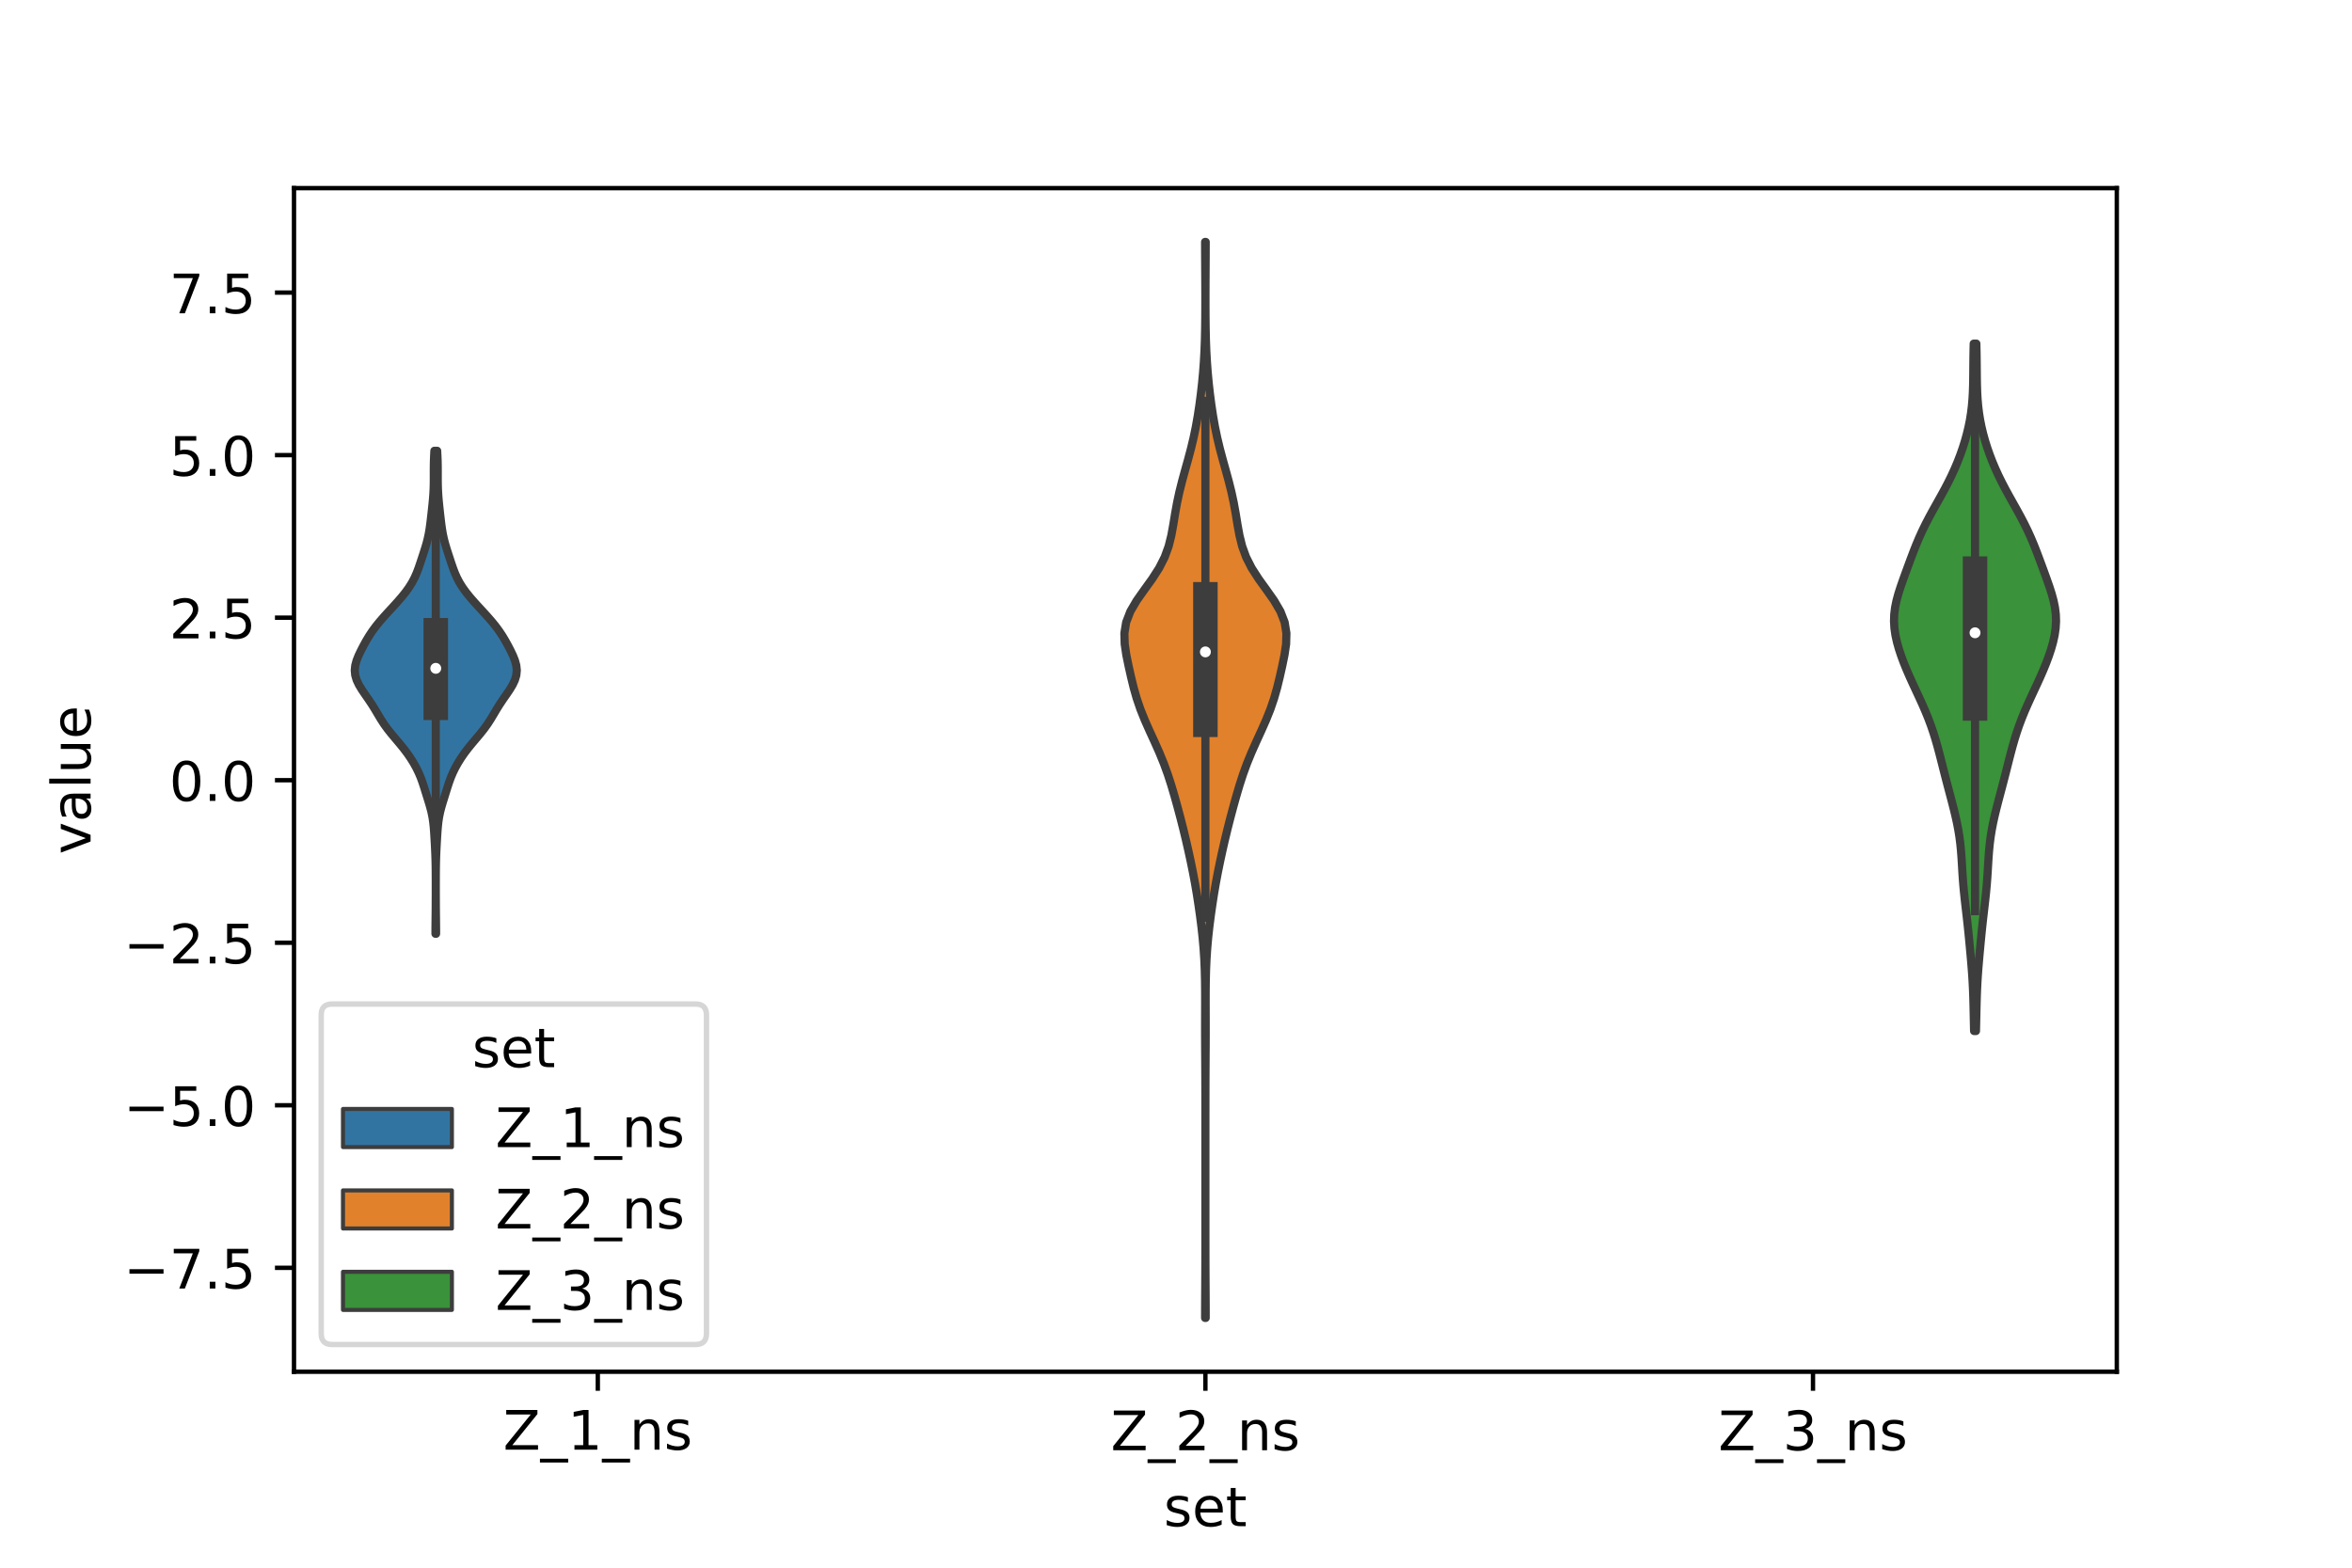 <?xml version="1.0" encoding="utf-8" standalone="no"?>
<!DOCTYPE svg PUBLIC "-//W3C//DTD SVG 1.1//EN"
  "http://www.w3.org/Graphics/SVG/1.1/DTD/svg11.dtd">
<!-- Created with matplotlib (https://matplotlib.org/) -->
<svg height="288pt" version="1.1" viewBox="0 0 432 288" width="432pt" xmlns="http://www.w3.org/2000/svg" xmlns:xlink="http://www.w3.org/1999/xlink">
 <defs>
  <style type="text/css">*{stroke-linecap:butt;stroke-linejoin:round;}</style>
 </defs>
 <g id="figure_1">
  <g id="patch_1">
   <path d="M 0 288 
L 432 288 
L 432 0 
L 0 0 
z
" style="fill:#ffffff;"/>
  </g>
  <g id="axes_1">
   <g id="patch_2">
    <path d="M 54 252 
L 388.8 252 
L 388.8 34.56 
L 54 34.56 
z
" style="fill:#ffffff;"/>
   </g>
   <g id="PolyCollection_1">
    <defs>
     <path d="M 80.096 -116.457 
L 79.984 -116.457 
L 79.987 -117.353 
L 79.995 -118.249 
L 80.005 -119.145 
L 80.016 -120.042 
L 80.025 -120.938 
L 80.031 -121.834 
L 80.035 -122.73 
L 80.038 -123.627 
L 80.039 -124.523 
L 80.039 -125.419 
L 80.038 -126.315 
L 80.035 -127.212 
L 80.029 -128.108 
L 80.017 -129.004 
L 79.998 -129.9 
L 79.97 -130.797 
L 79.932 -131.693 
L 79.888 -132.589 
L 79.839 -133.485 
L 79.787 -134.382 
L 79.729 -135.278 
L 79.658 -136.174 
L 79.56 -137.07 
L 79.422 -137.967 
L 79.236 -138.863 
L 79.003 -139.759 
L 78.739 -140.655 
L 78.46 -141.552 
L 78.181 -142.448 
L 77.902 -143.344 
L 77.61 -144.24 
L 77.284 -145.137 
L 76.906 -146.033 
L 76.469 -146.929 
L 75.971 -147.825 
L 75.413 -148.722 
L 74.795 -149.618 
L 74.117 -150.514 
L 73.387 -151.41 
L 72.629 -152.307 
L 71.876 -153.203 
L 71.165 -154.099 
L 70.52 -154.995 
L 69.94 -155.892 
L 69.403 -156.788 
L 68.872 -157.684 
L 68.313 -158.58 
L 67.714 -159.477 
L 67.09 -160.373 
L 66.48 -161.269 
L 65.937 -162.165 
L 65.512 -163.062 
L 65.246 -163.958 
L 65.16 -164.854 
L 65.251 -165.75 
L 65.494 -166.647 
L 65.849 -167.543 
L 66.274 -168.439 
L 66.737 -169.335 
L 67.231 -170.232 
L 67.765 -171.128 
L 68.356 -172.024 
L 69.015 -172.92 
L 69.741 -173.817 
L 70.522 -174.713 
L 71.336 -175.609 
L 72.162 -176.505 
L 72.977 -177.402 
L 73.757 -178.298 
L 74.48 -179.194 
L 75.127 -180.09 
L 75.686 -180.987 
L 76.157 -181.883 
L 76.551 -182.779 
L 76.888 -183.675 
L 77.195 -184.572 
L 77.491 -185.468 
L 77.784 -186.364 
L 78.07 -187.26 
L 78.335 -188.157 
L 78.566 -189.053 
L 78.756 -189.949 
L 78.907 -190.845 
L 79.031 -191.742 
L 79.138 -192.638 
L 79.24 -193.534 
L 79.339 -194.43 
L 79.434 -195.327 
L 79.52 -196.223 
L 79.589 -197.119 
L 79.639 -198.015 
L 79.667 -198.912 
L 79.678 -199.808 
L 79.678 -200.704 
L 79.677 -201.6 
L 79.683 -202.497 
L 79.702 -203.393 
L 79.738 -204.289 
L 79.786 -205.185 
L 80.294 -205.185 
L 80.294 -205.185 
L 80.342 -204.289 
L 80.378 -203.393 
L 80.397 -202.497 
L 80.403 -201.6 
L 80.402 -200.704 
L 80.402 -199.808 
L 80.413 -198.912 
L 80.441 -198.015 
L 80.491 -197.119 
L 80.56 -196.223 
L 80.646 -195.327 
L 80.741 -194.43 
L 80.84 -193.534 
L 80.942 -192.638 
L 81.049 -191.742 
L 81.173 -190.845 
L 81.324 -189.949 
L 81.514 -189.053 
L 81.745 -188.157 
L 82.01 -187.26 
L 82.296 -186.364 
L 82.589 -185.468 
L 82.885 -184.572 
L 83.192 -183.675 
L 83.529 -182.779 
L 83.923 -181.883 
L 84.394 -180.987 
L 84.953 -180.09 
L 85.6 -179.194 
L 86.323 -178.298 
L 87.103 -177.402 
L 87.918 -176.505 
L 88.744 -175.609 
L 89.558 -174.713 
L 90.339 -173.817 
L 91.065 -172.92 
L 91.724 -172.024 
L 92.315 -171.128 
L 92.849 -170.232 
L 93.343 -169.335 
L 93.806 -168.439 
L 94.231 -167.543 
L 94.586 -166.647 
L 94.829 -165.75 
L 94.92 -164.854 
L 94.834 -163.958 
L 94.568 -163.062 
L 94.143 -162.165 
L 93.6 -161.269 
L 92.99 -160.373 
L 92.366 -159.477 
L 91.767 -158.58 
L 91.208 -157.684 
L 90.677 -156.788 
L 90.14 -155.892 
L 89.56 -154.995 
L 88.915 -154.099 
L 88.204 -153.203 
L 87.451 -152.307 
L 86.693 -151.41 
L 85.963 -150.514 
L 85.285 -149.618 
L 84.667 -148.722 
L 84.109 -147.825 
L 83.611 -146.929 
L 83.174 -146.033 
L 82.796 -145.137 
L 82.47 -144.24 
L 82.178 -143.344 
L 81.899 -142.448 
L 81.62 -141.552 
L 81.341 -140.655 
L 81.077 -139.759 
L 80.844 -138.863 
L 80.658 -137.967 
L 80.52 -137.07 
L 80.422 -136.174 
L 80.351 -135.278 
L 80.293 -134.382 
L 80.241 -133.485 
L 80.192 -132.589 
L 80.148 -131.693 
L 80.11 -130.797 
L 80.082 -129.9 
L 80.063 -129.004 
L 80.051 -128.108 
L 80.045 -127.212 
L 80.042 -126.315 
L 80.041 -125.419 
L 80.041 -124.523 
L 80.042 -123.627 
L 80.045 -122.73 
L 80.049 -121.834 
L 80.055 -120.938 
L 80.064 -120.042 
L 80.075 -119.145 
L 80.085 -118.249 
L 80.093 -117.353 
L 80.096 -116.457 
z
" id="mbf405f8bd0" style="stroke:#3d3d3d;stroke-width:1.5;"/>
    </defs>
    <g clip-path="url(#p0bdb1d2edc)">
     <use style="fill:#3274a1;stroke:#3d3d3d;stroke-width:1.5;" x="0" xlink:href="#mbf405f8bd0" y="288"/>
    </g>
   </g>
   <g id="PolyCollection_2">
    <defs>
     <path d="M 221.454 -45.884 
L 221.346 -45.884 
L 221.35 -47.88 
L 221.361 -49.877 
L 221.374 -51.874 
L 221.385 -53.87 
L 221.393 -55.867 
L 221.397 -57.864 
L 221.399 -59.86 
L 221.4 -61.857 
L 221.4 -63.854 
L 221.4 -65.851 
L 221.4 -67.847 
L 221.4 -69.844 
L 221.4 -71.841 
L 221.4 -73.837 
L 221.4 -75.834 
L 221.4 -77.831 
L 221.4 -79.827 
L 221.4 -81.824 
L 221.399 -83.821 
L 221.398 -85.818 
L 221.395 -87.814 
L 221.39 -89.811 
L 221.38 -91.808 
L 221.368 -93.804 
L 221.355 -95.801 
L 221.347 -97.798 
L 221.346 -99.794 
L 221.35 -101.791 
L 221.356 -103.788 
L 221.353 -105.784 
L 221.332 -107.781 
L 221.283 -109.778 
L 221.198 -111.775 
L 221.068 -113.771 
L 220.891 -115.768 
L 220.671 -117.765 
L 220.415 -119.761 
L 220.132 -121.758 
L 219.824 -123.755 
L 219.484 -125.751 
L 219.109 -127.748 
L 218.702 -129.745 
L 218.269 -131.741 
L 217.812 -133.738 
L 217.33 -135.735 
L 216.821 -137.732 
L 216.288 -139.728 
L 215.732 -141.725 
L 215.144 -143.722 
L 214.499 -145.718 
L 213.773 -147.715 
L 212.957 -149.712 
L 212.07 -151.708 
L 211.154 -153.705 
L 210.267 -155.702 
L 209.465 -157.699 
L 208.783 -159.695 
L 208.216 -161.692 
L 207.73 -163.689 
L 207.283 -165.685 
L 206.874 -167.682 
L 206.575 -169.679 
L 206.52 -171.675 
L 206.844 -173.672 
L 207.614 -175.669 
L 208.78 -177.665 
L 210.188 -179.662 
L 211.628 -181.659 
L 212.91 -183.656 
L 213.923 -185.652 
L 214.649 -187.649 
L 215.145 -189.646 
L 215.508 -191.642 
L 215.834 -193.639 
L 216.194 -195.636 
L 216.623 -197.632 
L 217.123 -199.629 
L 217.67 -201.626 
L 218.227 -203.622 
L 218.758 -205.619 
L 219.235 -207.616 
L 219.648 -209.613 
L 220 -211.609 
L 220.302 -213.606 
L 220.564 -215.603 
L 220.79 -217.599 
L 220.978 -219.596 
L 221.126 -221.593 
L 221.235 -223.589 
L 221.309 -225.586 
L 221.353 -227.583 
L 221.378 -229.58 
L 221.388 -231.576 
L 221.39 -233.573 
L 221.384 -235.57 
L 221.373 -237.566 
L 221.361 -239.563 
L 221.35 -241.56 
L 221.346 -243.556 
L 221.454 -243.556 
L 221.454 -243.556 
L 221.45 -241.56 
L 221.439 -239.563 
L 221.427 -237.566 
L 221.416 -235.57 
L 221.41 -233.573 
L 221.412 -231.576 
L 221.422 -229.58 
L 221.447 -227.583 
L 221.491 -225.586 
L 221.565 -223.589 
L 221.674 -221.593 
L 221.822 -219.596 
L 222.01 -217.599 
L 222.236 -215.603 
L 222.498 -213.606 
L 222.8 -211.609 
L 223.152 -209.613 
L 223.565 -207.616 
L 224.042 -205.619 
L 224.573 -203.622 
L 225.13 -201.626 
L 225.677 -199.629 
L 226.177 -197.632 
L 226.606 -195.636 
L 226.966 -193.639 
L 227.292 -191.642 
L 227.655 -189.646 
L 228.151 -187.649 
L 228.877 -185.652 
L 229.89 -183.656 
L 231.172 -181.659 
L 232.612 -179.662 
L 234.02 -177.665 
L 235.186 -175.669 
L 235.956 -173.672 
L 236.28 -171.675 
L 236.225 -169.679 
L 235.926 -167.682 
L 235.517 -165.685 
L 235.07 -163.689 
L 234.584 -161.692 
L 234.017 -159.695 
L 233.335 -157.699 
L 232.533 -155.702 
L 231.646 -153.705 
L 230.73 -151.708 
L 229.843 -149.712 
L 229.027 -147.715 
L 228.301 -145.718 
L 227.656 -143.722 
L 227.068 -141.725 
L 226.512 -139.728 
L 225.979 -137.732 
L 225.47 -135.735 
L 224.988 -133.738 
L 224.531 -131.741 
L 224.098 -129.745 
L 223.691 -127.748 
L 223.316 -125.751 
L 222.976 -123.755 
L 222.668 -121.758 
L 222.385 -119.761 
L 222.129 -117.765 
L 221.909 -115.768 
L 221.732 -113.771 
L 221.602 -111.775 
L 221.517 -109.778 
L 221.468 -107.781 
L 221.447 -105.784 
L 221.444 -103.788 
L 221.45 -101.791 
L 221.454 -99.794 
L 221.453 -97.798 
L 221.445 -95.801 
L 221.432 -93.804 
L 221.42 -91.808 
L 221.41 -89.811 
L 221.405 -87.814 
L 221.402 -85.818 
L 221.401 -83.821 
L 221.4 -81.824 
L 221.4 -79.827 
L 221.4 -77.831 
L 221.4 -75.834 
L 221.4 -73.837 
L 221.4 -71.841 
L 221.4 -69.844 
L 221.4 -67.847 
L 221.4 -65.851 
L 221.4 -63.854 
L 221.4 -61.857 
L 221.401 -59.86 
L 221.403 -57.864 
L 221.407 -55.867 
L 221.415 -53.87 
L 221.426 -51.874 
L 221.439 -49.877 
L 221.45 -47.88 
L 221.454 -45.884 
z
" id="m32253ba074" style="stroke:#3d3d3d;stroke-width:1.5;"/>
    </defs>
    <g clip-path="url(#p0bdb1d2edc)">
     <use style="fill:#e1812c;stroke:#3d3d3d;stroke-width:1.5;" x="0" xlink:href="#m32253ba074" y="288"/>
    </g>
   </g>
   <g id="PolyCollection_3">
    <defs>
     <path d="M 362.932 -98.59 
L 362.588 -98.59 
L 362.558 -99.865 
L 362.53 -101.141 
L 362.502 -102.416 
L 362.472 -103.692 
L 362.435 -104.967 
L 362.387 -106.243 
L 362.324 -107.519 
L 362.246 -108.794 
L 362.152 -110.07 
L 362.047 -111.345 
L 361.935 -112.621 
L 361.818 -113.896 
L 361.698 -115.172 
L 361.573 -116.448 
L 361.442 -117.723 
L 361.304 -118.999 
L 361.158 -120.274 
L 361.01 -121.55 
L 360.865 -122.826 
L 360.73 -124.101 
L 360.612 -125.377 
L 360.513 -126.652 
L 360.429 -127.928 
L 360.354 -129.203 
L 360.275 -130.479 
L 360.178 -131.755 
L 360.052 -133.03 
L 359.887 -134.306 
L 359.681 -135.581 
L 359.434 -136.857 
L 359.152 -138.132 
L 358.843 -139.408 
L 358.516 -140.684 
L 358.179 -141.959 
L 357.841 -143.235 
L 357.506 -144.51 
L 357.177 -145.786 
L 356.853 -147.061 
L 356.531 -148.337 
L 356.203 -149.613 
L 355.861 -150.888 
L 355.495 -152.164 
L 355.098 -153.439 
L 354.662 -154.715 
L 354.184 -155.99 
L 353.665 -157.266 
L 353.11 -158.542 
L 352.53 -159.817 
L 351.937 -161.093 
L 351.343 -162.368 
L 350.763 -163.644 
L 350.208 -164.919 
L 349.687 -166.195 
L 349.21 -167.471 
L 348.786 -168.746 
L 348.425 -170.022 
L 348.144 -171.297 
L 347.957 -172.573 
L 347.88 -173.849 
L 347.92 -175.124 
L 348.078 -176.4 
L 348.341 -177.675 
L 348.689 -178.951 
L 349.099 -180.226 
L 349.544 -181.502 
L 350.006 -182.778 
L 350.475 -184.053 
L 350.947 -185.329 
L 351.429 -186.604 
L 351.932 -187.88 
L 352.468 -189.155 
L 353.044 -190.431 
L 353.666 -191.707 
L 354.329 -192.982 
L 355.024 -194.258 
L 355.738 -195.533 
L 356.452 -196.809 
L 357.15 -198.084 
L 357.818 -199.36 
L 358.447 -200.636 
L 359.031 -201.911 
L 359.569 -203.187 
L 360.06 -204.462 
L 360.506 -205.738 
L 360.907 -207.013 
L 361.26 -208.289 
L 361.566 -209.565 
L 361.822 -210.84 
L 362.026 -212.116 
L 362.182 -213.391 
L 362.292 -214.667 
L 362.364 -215.942 
L 362.406 -217.218 
L 362.429 -218.494 
L 362.441 -219.769 
L 362.452 -221.045 
L 362.466 -222.32 
L 362.488 -223.596 
L 362.518 -224.872 
L 363.002 -224.872 
L 363.002 -224.872 
L 363.032 -223.596 
L 363.054 -222.32 
L 363.068 -221.045 
L 363.079 -219.769 
L 363.091 -218.494 
L 363.114 -217.218 
L 363.156 -215.942 
L 363.228 -214.667 
L 363.338 -213.391 
L 363.494 -212.116 
L 363.698 -210.84 
L 363.954 -209.565 
L 364.26 -208.289 
L 364.613 -207.013 
L 365.014 -205.738 
L 365.46 -204.462 
L 365.951 -203.187 
L 366.489 -201.911 
L 367.073 -200.636 
L 367.702 -199.36 
L 368.37 -198.084 
L 369.068 -196.809 
L 369.782 -195.533 
L 370.496 -194.258 
L 371.191 -192.982 
L 371.854 -191.707 
L 372.476 -190.431 
L 373.052 -189.155 
L 373.588 -187.88 
L 374.091 -186.604 
L 374.573 -185.329 
L 375.045 -184.053 
L 375.514 -182.778 
L 375.976 -181.502 
L 376.421 -180.226 
L 376.831 -178.951 
L 377.179 -177.675 
L 377.442 -176.4 
L 377.6 -175.124 
L 377.64 -173.849 
L 377.563 -172.573 
L 377.376 -171.297 
L 377.095 -170.022 
L 376.734 -168.746 
L 376.31 -167.471 
L 375.833 -166.195 
L 375.312 -164.919 
L 374.757 -163.644 
L 374.177 -162.368 
L 373.583 -161.093 
L 372.99 -159.817 
L 372.41 -158.542 
L 371.855 -157.266 
L 371.336 -155.99 
L 370.858 -154.715 
L 370.422 -153.439 
L 370.025 -152.164 
L 369.659 -150.888 
L 369.317 -149.613 
L 368.989 -148.337 
L 368.667 -147.061 
L 368.343 -145.786 
L 368.014 -144.51 
L 367.679 -143.235 
L 367.341 -141.959 
L 367.004 -140.684 
L 366.677 -139.408 
L 366.368 -138.132 
L 366.086 -136.857 
L 365.839 -135.581 
L 365.633 -134.306 
L 365.468 -133.03 
L 365.342 -131.755 
L 365.245 -130.479 
L 365.166 -129.203 
L 365.091 -127.928 
L 365.007 -126.652 
L 364.908 -125.377 
L 364.79 -124.101 
L 364.655 -122.826 
L 364.51 -121.55 
L 364.362 -120.274 
L 364.216 -118.999 
L 364.078 -117.723 
L 363.947 -116.448 
L 363.822 -115.172 
L 363.702 -113.896 
L 363.585 -112.621 
L 363.473 -111.345 
L 363.368 -110.07 
L 363.274 -108.794 
L 363.196 -107.519 
L 363.133 -106.243 
L 363.085 -104.967 
L 363.048 -103.692 
L 363.018 -102.416 
L 362.99 -101.141 
L 362.962 -99.865 
L 362.932 -98.59 
z
" id="m8520b53449" style="stroke:#3d3d3d;stroke-width:1.5;"/>
    </defs>
    <g clip-path="url(#p0bdb1d2edc)">
     <use style="fill:#3a923a;stroke:#3d3d3d;stroke-width:1.5;" x="0" xlink:href="#m8520b53449" y="288"/>
    </g>
   </g>
   <g id="patch_3">
    <path clip-path="url(#p0bdb1d2edc)" d="M 109.8 143.333 
L 109.8 143.333 
L 109.8 143.333 
L 109.8 143.333 
z
" style="fill:#3274a1;stroke:#3d3d3d;stroke-linejoin:miter;stroke-width:0.75;"/>
   </g>
   <g id="patch_4">
    <path clip-path="url(#p0bdb1d2edc)" d="M 109.8 143.333 
L 109.8 143.333 
L 109.8 143.333 
L 109.8 143.333 
z
" style="fill:#e1812c;stroke:#3d3d3d;stroke-linejoin:miter;stroke-width:0.75;"/>
   </g>
   <g id="patch_5">
    <path clip-path="url(#p0bdb1d2edc)" d="M 109.8 143.333 
L 109.8 143.333 
L 109.8 143.333 
L 109.8 143.333 
z
" style="fill:#3a923a;stroke:#3d3d3d;stroke-linejoin:miter;stroke-width:0.75;"/>
   </g>
   <g id="matplotlib.axis_1">
    <g id="xtick_1">
     <g id="line2d_1">
      <defs>
       <path d="M 0 0 
L 0 3.5 
" id="md71637dde0" style="stroke:#000000;stroke-width:0.8;"/>
      </defs>
      <g>
       <use style="stroke:#000000;stroke-width:0.8;" x="109.8" xlink:href="#md71637dde0" y="252"/>
      </g>
     </g>
     <g id="text_1">
      <!-- Z_1_ns -->
      <g transform="translate(92.42 266.32)scale(0.1 -0.1)">
       <defs>
        <path d="M 5.609 72.906 
L 62.891 72.906 
L 62.891 65.375 
L 16.797 8.297 
L 64.016 8.297 
L 64.016 0 
L 4.5 0 
L 4.5 7.516 
L 50.594 64.594 
L 5.609 64.594 
z
" id="DejaVuSans-90"/>
        <path d="M 50.984 -16.609 
L 50.984 -23.578 
L -0.984 -23.578 
L -0.984 -16.609 
z
" id="DejaVuSans-95"/>
        <path d="M 12.406 8.297 
L 28.516 8.297 
L 28.516 63.922 
L 10.984 60.406 
L 10.984 69.391 
L 28.422 72.906 
L 38.281 72.906 
L 38.281 8.297 
L 54.391 8.297 
L 54.391 0 
L 12.406 0 
z
" id="DejaVuSans-49"/>
        <path d="M 54.891 33.016 
L 54.891 0 
L 45.906 0 
L 45.906 32.719 
Q 45.906 40.484 42.875 44.328 
Q 39.844 48.188 33.797 48.188 
Q 26.516 48.188 22.312 43.547 
Q 18.109 38.922 18.109 30.906 
L 18.109 0 
L 9.078 0 
L 9.078 54.688 
L 18.109 54.688 
L 18.109 46.188 
Q 21.344 51.125 25.703 53.562 
Q 30.078 56 35.797 56 
Q 45.219 56 50.047 50.172 
Q 54.891 44.344 54.891 33.016 
z
" id="DejaVuSans-110"/>
        <path d="M 44.281 53.078 
L 44.281 44.578 
Q 40.484 46.531 36.375 47.5 
Q 32.281 48.484 27.875 48.484 
Q 21.188 48.484 17.844 46.438 
Q 14.5 44.391 14.5 40.281 
Q 14.5 37.156 16.891 35.375 
Q 19.281 33.594 26.516 31.984 
L 29.594 31.297 
Q 39.156 29.25 43.188 25.516 
Q 47.219 21.781 47.219 15.094 
Q 47.219 7.469 41.188 3.016 
Q 35.156 -1.422 24.609 -1.422 
Q 20.219 -1.422 15.453 -0.562 
Q 10.688 0.297 5.422 2 
L 5.422 11.281 
Q 10.406 8.688 15.234 7.391 
Q 20.062 6.109 24.812 6.109 
Q 31.156 6.109 34.562 8.281 
Q 37.984 10.453 37.984 14.406 
Q 37.984 18.062 35.516 20.016 
Q 33.062 21.969 24.703 23.781 
L 21.578 24.516 
Q 13.234 26.266 9.516 29.906 
Q 5.812 33.547 5.812 39.891 
Q 5.812 47.609 11.281 51.797 
Q 16.75 56 26.812 56 
Q 31.781 56 36.172 55.266 
Q 40.578 54.547 44.281 53.078 
z
" id="DejaVuSans-115"/>
       </defs>
       <use xlink:href="#DejaVuSans-90"/>
       <use x="68.506" xlink:href="#DejaVuSans-95"/>
       <use x="118.506" xlink:href="#DejaVuSans-49"/>
       <use x="182.129" xlink:href="#DejaVuSans-95"/>
       <use x="232.129" xlink:href="#DejaVuSans-110"/>
       <use x="295.508" xlink:href="#DejaVuSans-115"/>
      </g>
     </g>
    </g>
    <g id="xtick_2">
     <g id="line2d_2">
      <g>
       <use style="stroke:#000000;stroke-width:0.8;" x="221.4" xlink:href="#md71637dde0" y="252"/>
      </g>
     </g>
     <g id="text_2">
      <!-- Z_2_ns -->
      <g transform="translate(204.02 266.422)scale(0.1 -0.1)">
       <defs>
        <path d="M 19.188 8.297 
L 53.609 8.297 
L 53.609 0 
L 7.328 0 
L 7.328 8.297 
Q 12.938 14.109 22.625 23.891 
Q 32.328 33.688 34.812 36.531 
Q 39.547 41.844 41.422 45.531 
Q 43.312 49.219 43.312 52.781 
Q 43.312 58.594 39.234 62.25 
Q 35.156 65.922 28.609 65.922 
Q 23.969 65.922 18.812 64.312 
Q 13.672 62.703 7.812 59.422 
L 7.812 69.391 
Q 13.766 71.781 18.938 73 
Q 24.125 74.219 28.422 74.219 
Q 39.75 74.219 46.484 68.547 
Q 53.219 62.891 53.219 53.422 
Q 53.219 48.922 51.531 44.891 
Q 49.859 40.875 45.406 35.406 
Q 44.188 33.984 37.641 27.219 
Q 31.109 20.453 19.188 8.297 
z
" id="DejaVuSans-50"/>
       </defs>
       <use xlink:href="#DejaVuSans-90"/>
       <use x="68.506" xlink:href="#DejaVuSans-95"/>
       <use x="118.506" xlink:href="#DejaVuSans-50"/>
       <use x="182.129" xlink:href="#DejaVuSans-95"/>
       <use x="232.129" xlink:href="#DejaVuSans-110"/>
       <use x="295.508" xlink:href="#DejaVuSans-115"/>
      </g>
     </g>
    </g>
    <g id="xtick_3">
     <g id="line2d_3">
      <g>
       <use style="stroke:#000000;stroke-width:0.8;" x="333" xlink:href="#md71637dde0" y="252"/>
      </g>
     </g>
     <g id="text_3">
      <!-- Z_3_ns -->
      <g transform="translate(315.62 266.422)scale(0.1 -0.1)">
       <defs>
        <path d="M 40.578 39.312 
Q 47.656 37.797 51.625 33 
Q 55.609 28.219 55.609 21.188 
Q 55.609 10.406 48.188 4.484 
Q 40.766 -1.422 27.094 -1.422 
Q 22.516 -1.422 17.656 -0.516 
Q 12.797 0.391 7.625 2.203 
L 7.625 11.719 
Q 11.719 9.328 16.594 8.109 
Q 21.484 6.891 26.812 6.891 
Q 36.078 6.891 40.938 10.547 
Q 45.797 14.203 45.797 21.188 
Q 45.797 27.641 41.281 31.266 
Q 36.766 34.906 28.719 34.906 
L 20.219 34.906 
L 20.219 43.016 
L 29.109 43.016 
Q 36.375 43.016 40.234 45.922 
Q 44.094 48.828 44.094 54.297 
Q 44.094 59.906 40.109 62.906 
Q 36.141 65.922 28.719 65.922 
Q 24.656 65.922 20.016 65.031 
Q 15.375 64.156 9.812 62.312 
L 9.812 71.094 
Q 15.438 72.656 20.344 73.438 
Q 25.25 74.219 29.594 74.219 
Q 40.828 74.219 47.359 69.109 
Q 53.906 64.016 53.906 55.328 
Q 53.906 49.266 50.438 45.094 
Q 46.969 40.922 40.578 39.312 
z
" id="DejaVuSans-51"/>
       </defs>
       <use xlink:href="#DejaVuSans-90"/>
       <use x="68.506" xlink:href="#DejaVuSans-95"/>
       <use x="118.506" xlink:href="#DejaVuSans-51"/>
       <use x="182.129" xlink:href="#DejaVuSans-95"/>
       <use x="232.129" xlink:href="#DejaVuSans-110"/>
       <use x="295.508" xlink:href="#DejaVuSans-115"/>
      </g>
     </g>
    </g>
    <g id="text_4">
     <!-- set -->
     <g transform="translate(213.759 280.378)scale(0.1 -0.1)">
      <defs>
       <path d="M 56.203 29.594 
L 56.203 25.203 
L 14.891 25.203 
Q 15.484 15.922 20.484 11.062 
Q 25.484 6.203 34.422 6.203 
Q 39.594 6.203 44.453 7.469 
Q 49.312 8.734 54.109 11.281 
L 54.109 2.781 
Q 49.266 0.734 44.188 -0.344 
Q 39.109 -1.422 33.891 -1.422 
Q 20.797 -1.422 13.156 6.188 
Q 5.516 13.812 5.516 26.812 
Q 5.516 40.234 12.766 48.109 
Q 20.016 56 32.328 56 
Q 43.359 56 49.781 48.891 
Q 56.203 41.797 56.203 29.594 
z
M 47.219 32.234 
Q 47.125 39.594 43.094 43.984 
Q 39.062 48.391 32.422 48.391 
Q 24.906 48.391 20.391 44.141 
Q 15.875 39.891 15.188 32.172 
z
" id="DejaVuSans-101"/>
       <path d="M 18.312 70.219 
L 18.312 54.688 
L 36.812 54.688 
L 36.812 47.703 
L 18.312 47.703 
L 18.312 18.016 
Q 18.312 11.328 20.141 9.422 
Q 21.969 7.516 27.594 7.516 
L 36.812 7.516 
L 36.812 0 
L 27.594 0 
Q 17.188 0 13.234 3.875 
Q 9.281 7.766 9.281 18.016 
L 9.281 47.703 
L 2.688 47.703 
L 2.688 54.688 
L 9.281 54.688 
L 9.281 70.219 
z
" id="DejaVuSans-116"/>
      </defs>
      <use xlink:href="#DejaVuSans-115"/>
      <use x="52.1" xlink:href="#DejaVuSans-101"/>
      <use x="113.623" xlink:href="#DejaVuSans-116"/>
     </g>
    </g>
   </g>
   <g id="matplotlib.axis_2">
    <g id="ytick_1">
     <g id="line2d_4">
      <defs>
       <path d="M 0 0 
L -3.5 0 
" id="mf254a26014" style="stroke:#000000;stroke-width:0.8;"/>
      </defs>
      <g>
       <use style="stroke:#000000;stroke-width:0.8;" x="54" xlink:href="#mf254a26014" y="232.912"/>
      </g>
     </g>
     <g id="text_5">
      <!-- −7.5 -->
      <g transform="translate(22.717 236.711)scale(0.1 -0.1)">
       <defs>
        <path d="M 10.594 35.5 
L 73.188 35.5 
L 73.188 27.203 
L 10.594 27.203 
z
" id="DejaVuSans-8722"/>
        <path d="M 8.203 72.906 
L 55.078 72.906 
L 55.078 68.703 
L 28.609 0 
L 18.312 0 
L 43.219 64.594 
L 8.203 64.594 
z
" id="DejaVuSans-55"/>
        <path d="M 10.688 12.406 
L 21 12.406 
L 21 0 
L 10.688 0 
z
" id="DejaVuSans-46"/>
        <path d="M 10.797 72.906 
L 49.516 72.906 
L 49.516 64.594 
L 19.828 64.594 
L 19.828 46.734 
Q 21.969 47.469 24.109 47.828 
Q 26.266 48.188 28.422 48.188 
Q 40.625 48.188 47.75 41.5 
Q 54.891 34.812 54.891 23.391 
Q 54.891 11.625 47.562 5.094 
Q 40.234 -1.422 26.906 -1.422 
Q 22.312 -1.422 17.547 -0.641 
Q 12.797 0.141 7.719 1.703 
L 7.719 11.625 
Q 12.109 9.234 16.797 8.062 
Q 21.484 6.891 26.703 6.891 
Q 35.156 6.891 40.078 11.328 
Q 45.016 15.766 45.016 23.391 
Q 45.016 31 40.078 35.438 
Q 35.156 39.891 26.703 39.891 
Q 22.75 39.891 18.812 39.016 
Q 14.891 38.141 10.797 36.281 
z
" id="DejaVuSans-53"/>
       </defs>
       <use xlink:href="#DejaVuSans-8722"/>
       <use x="83.789" xlink:href="#DejaVuSans-55"/>
       <use x="147.412" xlink:href="#DejaVuSans-46"/>
       <use x="179.199" xlink:href="#DejaVuSans-53"/>
      </g>
     </g>
    </g>
    <g id="ytick_2">
     <g id="line2d_5">
      <g>
       <use style="stroke:#000000;stroke-width:0.8;" x="54" xlink:href="#mf254a26014" y="203.052"/>
      </g>
     </g>
     <g id="text_6">
      <!-- −5.0 -->
      <g transform="translate(22.717 206.851)scale(0.1 -0.1)">
       <defs>
        <path d="M 31.781 66.406 
Q 24.172 66.406 20.328 58.906 
Q 16.5 51.422 16.5 36.375 
Q 16.5 21.391 20.328 13.891 
Q 24.172 6.391 31.781 6.391 
Q 39.453 6.391 43.281 13.891 
Q 47.125 21.391 47.125 36.375 
Q 47.125 51.422 43.281 58.906 
Q 39.453 66.406 31.781 66.406 
z
M 31.781 74.219 
Q 44.047 74.219 50.516 64.516 
Q 56.984 54.828 56.984 36.375 
Q 56.984 17.969 50.516 8.266 
Q 44.047 -1.422 31.781 -1.422 
Q 19.531 -1.422 13.062 8.266 
Q 6.594 17.969 6.594 36.375 
Q 6.594 54.828 13.062 64.516 
Q 19.531 74.219 31.781 74.219 
z
" id="DejaVuSans-48"/>
       </defs>
       <use xlink:href="#DejaVuSans-8722"/>
       <use x="83.789" xlink:href="#DejaVuSans-53"/>
       <use x="147.412" xlink:href="#DejaVuSans-46"/>
       <use x="179.199" xlink:href="#DejaVuSans-48"/>
      </g>
     </g>
    </g>
    <g id="ytick_3">
     <g id="line2d_6">
      <g>
       <use style="stroke:#000000;stroke-width:0.8;" x="54" xlink:href="#mf254a26014" y="173.192"/>
      </g>
     </g>
     <g id="text_7">
      <!-- −2.5 -->
      <g transform="translate(22.717 176.992)scale(0.1 -0.1)">
       <use xlink:href="#DejaVuSans-8722"/>
       <use x="83.789" xlink:href="#DejaVuSans-50"/>
       <use x="147.412" xlink:href="#DejaVuSans-46"/>
       <use x="179.199" xlink:href="#DejaVuSans-53"/>
      </g>
     </g>
    </g>
    <g id="ytick_4">
     <g id="line2d_7">
      <g>
       <use style="stroke:#000000;stroke-width:0.8;" x="54" xlink:href="#mf254a26014" y="143.333"/>
      </g>
     </g>
     <g id="text_8">
      <!-- 0.0 -->
      <g transform="translate(31.097 147.132)scale(0.1 -0.1)">
       <use xlink:href="#DejaVuSans-48"/>
       <use x="63.623" xlink:href="#DejaVuSans-46"/>
       <use x="95.41" xlink:href="#DejaVuSans-48"/>
      </g>
     </g>
    </g>
    <g id="ytick_5">
     <g id="line2d_8">
      <g>
       <use style="stroke:#000000;stroke-width:0.8;" x="54" xlink:href="#mf254a26014" y="113.473"/>
      </g>
     </g>
     <g id="text_9">
      <!-- 2.5 -->
      <g transform="translate(31.097 117.272)scale(0.1 -0.1)">
       <use xlink:href="#DejaVuSans-50"/>
       <use x="63.623" xlink:href="#DejaVuSans-46"/>
       <use x="95.41" xlink:href="#DejaVuSans-53"/>
      </g>
     </g>
    </g>
    <g id="ytick_6">
     <g id="line2d_9">
      <g>
       <use style="stroke:#000000;stroke-width:0.8;" x="54" xlink:href="#mf254a26014" y="83.613"/>
      </g>
     </g>
     <g id="text_10">
      <!-- 5.0 -->
      <g transform="translate(31.097 87.412)scale(0.1 -0.1)">
       <use xlink:href="#DejaVuSans-53"/>
       <use x="63.623" xlink:href="#DejaVuSans-46"/>
       <use x="95.41" xlink:href="#DejaVuSans-48"/>
      </g>
     </g>
    </g>
    <g id="ytick_7">
     <g id="line2d_10">
      <g>
       <use style="stroke:#000000;stroke-width:0.8;" x="54" xlink:href="#mf254a26014" y="53.753"/>
      </g>
     </g>
     <g id="text_11">
      <!-- 7.5 -->
      <g transform="translate(31.097 57.553)scale(0.1 -0.1)">
       <use xlink:href="#DejaVuSans-55"/>
       <use x="63.623" xlink:href="#DejaVuSans-46"/>
       <use x="95.41" xlink:href="#DejaVuSans-53"/>
      </g>
     </g>
    </g>
    <g id="text_12">
     <!-- value -->
     <g transform="translate(16.637 156.938)rotate(-90)scale(0.1 -0.1)">
      <defs>
       <path d="M 2.984 54.688 
L 12.5 54.688 
L 29.594 8.797 
L 46.688 54.688 
L 56.203 54.688 
L 35.688 0 
L 23.484 0 
z
" id="DejaVuSans-118"/>
       <path d="M 34.281 27.484 
Q 23.391 27.484 19.188 25 
Q 14.984 22.516 14.984 16.5 
Q 14.984 11.719 18.141 8.906 
Q 21.297 6.109 26.703 6.109 
Q 34.188 6.109 38.703 11.406 
Q 43.219 16.703 43.219 25.484 
L 43.219 27.484 
z
M 52.203 31.203 
L 52.203 0 
L 43.219 0 
L 43.219 8.297 
Q 40.141 3.328 35.547 0.953 
Q 30.953 -1.422 24.312 -1.422 
Q 15.922 -1.422 10.953 3.297 
Q 6 8.016 6 15.922 
Q 6 25.141 12.172 29.828 
Q 18.359 34.516 30.609 34.516 
L 43.219 34.516 
L 43.219 35.406 
Q 43.219 41.609 39.141 45 
Q 35.062 48.391 27.688 48.391 
Q 23 48.391 18.547 47.266 
Q 14.109 46.141 10.016 43.891 
L 10.016 52.203 
Q 14.938 54.109 19.578 55.047 
Q 24.219 56 28.609 56 
Q 40.484 56 46.344 49.844 
Q 52.203 43.703 52.203 31.203 
z
" id="DejaVuSans-97"/>
       <path d="M 9.422 75.984 
L 18.406 75.984 
L 18.406 0 
L 9.422 0 
z
" id="DejaVuSans-108"/>
       <path d="M 8.5 21.578 
L 8.5 54.688 
L 17.484 54.688 
L 17.484 21.922 
Q 17.484 14.156 20.5 10.266 
Q 23.531 6.391 29.594 6.391 
Q 36.859 6.391 41.078 11.031 
Q 45.312 15.672 45.312 23.688 
L 45.312 54.688 
L 54.297 54.688 
L 54.297 0 
L 45.312 0 
L 45.312 8.406 
Q 42.047 3.422 37.719 1 
Q 33.406 -1.422 27.688 -1.422 
Q 18.266 -1.422 13.375 4.438 
Q 8.5 10.297 8.5 21.578 
z
M 31.109 56 
z
" id="DejaVuSans-117"/>
      </defs>
      <use xlink:href="#DejaVuSans-118"/>
      <use x="59.18" xlink:href="#DejaVuSans-97"/>
      <use x="120.459" xlink:href="#DejaVuSans-108"/>
      <use x="148.242" xlink:href="#DejaVuSans-117"/>
      <use x="211.621" xlink:href="#DejaVuSans-101"/>
     </g>
    </g>
   </g>
   <g id="line2d_11">
    <path clip-path="url(#p0bdb1d2edc)" d="M 80.04 150.18 
L 80.04 94.391 
" style="fill:none;stroke:#3d3d3d;stroke-linecap:square;stroke-width:1.5;"/>
   </g>
   <g id="line2d_12">
    <path clip-path="url(#p0bdb1d2edc)" d="M 80.04 130.039 
L 80.04 115.775 
" style="fill:none;stroke:#3d3d3d;stroke-linecap:square;stroke-width:4.5;"/>
   </g>
   <g id="line2d_13">
    <path clip-path="url(#p0bdb1d2edc)" d="M 221.4 168.589 
L 221.4 73.628 
" style="fill:none;stroke:#3d3d3d;stroke-linecap:square;stroke-width:1.5;"/>
   </g>
   <g id="line2d_14">
    <path clip-path="url(#p0bdb1d2edc)" d="M 221.4 133.155 
L 221.4 109.174 
" style="fill:none;stroke:#3d3d3d;stroke-linecap:square;stroke-width:4.5;"/>
   </g>
   <g id="line2d_15">
    <path clip-path="url(#p0bdb1d2edc)" d="M 362.76 167.383 
L 362.76 66.922 
" style="fill:none;stroke:#3d3d3d;stroke-linecap:square;stroke-width:1.5;"/>
   </g>
   <g id="line2d_16">
    <path clip-path="url(#p0bdb1d2edc)" d="M 362.76 130.148 
L 362.76 104.472 
" style="fill:none;stroke:#3d3d3d;stroke-linecap:square;stroke-width:4.5;"/>
   </g>
   <g id="patch_6">
    <path d="M 54 252 
L 54 34.56 
" style="fill:none;stroke:#000000;stroke-linecap:square;stroke-linejoin:miter;stroke-width:0.8;"/>
   </g>
   <g id="patch_7">
    <path d="M 388.8 252 
L 388.8 34.56 
" style="fill:none;stroke:#000000;stroke-linecap:square;stroke-linejoin:miter;stroke-width:0.8;"/>
   </g>
   <g id="patch_8">
    <path d="M 54 252 
L 388.8 252 
" style="fill:none;stroke:#000000;stroke-linecap:square;stroke-linejoin:miter;stroke-width:0.8;"/>
   </g>
   <g id="patch_9">
    <path d="M 54 34.56 
L 388.8 34.56 
" style="fill:none;stroke:#000000;stroke-linecap:square;stroke-linejoin:miter;stroke-width:0.8;"/>
   </g>
   <g id="PathCollection_1">
    <defs>
     <path d="M 0 1.5 
C 0.398 1.5 0.779 1.342 1.061 1.061 
C 1.342 0.779 1.5 0.398 1.5 0 
C 1.5 -0.398 1.342 -0.779 1.061 -1.061 
C 0.779 -1.342 0.398 -1.5 0 -1.5 
C -0.398 -1.5 -0.779 -1.342 -1.061 -1.061 
C -1.342 -0.779 -1.5 -0.398 -1.5 0 
C -1.5 0.398 -1.342 0.779 -1.061 1.061 
C -0.779 1.342 -0.398 1.5 0 1.5 
z
" id="m7b8447ba98" style="stroke:#3d3d3d;"/>
    </defs>
    <g clip-path="url(#p0bdb1d2edc)">
     <use style="fill:#ffffff;stroke:#3d3d3d;" x="80.04" xlink:href="#m7b8447ba98" y="122.781"/>
    </g>
   </g>
   <g id="PathCollection_2">
    <g clip-path="url(#p0bdb1d2edc)">
     <use style="fill:#ffffff;stroke:#3d3d3d;" x="221.4" xlink:href="#m7b8447ba98" y="119.76"/>
    </g>
   </g>
   <g id="PathCollection_3">
    <g clip-path="url(#p0bdb1d2edc)">
     <use style="fill:#ffffff;stroke:#3d3d3d;" x="362.76" xlink:href="#m7b8447ba98" y="116.249"/>
    </g>
   </g>
   <g id="legend_1">
    <g id="patch_10">
     <path d="M 61 247 
L 127.759 247 
Q 129.759 247 129.759 245 
L 129.759 186.453 
Q 129.759 184.453 127.759 184.453 
L 61 184.453 
Q 59 184.453 59 186.453 
L 59 245 
Q 59 247 61 247 
z
" style="fill:#ffffff;opacity:0.8;stroke:#cccccc;stroke-linejoin:miter;"/>
    </g>
    <g id="text_13">
     <!-- set -->
     <g transform="translate(86.738 196.052)scale(0.1 -0.1)">
      <use xlink:href="#DejaVuSans-115"/>
      <use x="52.1" xlink:href="#DejaVuSans-101"/>
      <use x="113.623" xlink:href="#DejaVuSans-116"/>
     </g>
    </g>
    <g id="patch_11">
     <path d="M 63 210.73 
L 83 210.73 
L 83 203.73 
L 63 203.73 
z
" style="fill:#3274a1;stroke:#3d3d3d;stroke-linejoin:miter;stroke-width:0.75;"/>
    </g>
    <g id="text_14">
     <!-- Z_1_ns -->
     <g transform="translate(91 210.73)scale(0.1 -0.1)">
      <use xlink:href="#DejaVuSans-90"/>
      <use x="68.506" xlink:href="#DejaVuSans-95"/>
      <use x="118.506" xlink:href="#DejaVuSans-49"/>
      <use x="182.129" xlink:href="#DejaVuSans-95"/>
      <use x="232.129" xlink:href="#DejaVuSans-110"/>
      <use x="295.508" xlink:href="#DejaVuSans-115"/>
     </g>
    </g>
    <g id="patch_12">
     <path d="M 63 225.686 
L 83 225.686 
L 83 218.686 
L 63 218.686 
z
" style="fill:#e1812c;stroke:#3d3d3d;stroke-linejoin:miter;stroke-width:0.75;"/>
    </g>
    <g id="text_15">
     <!-- Z_2_ns -->
     <g transform="translate(91 225.686)scale(0.1 -0.1)">
      <use xlink:href="#DejaVuSans-90"/>
      <use x="68.506" xlink:href="#DejaVuSans-95"/>
      <use x="118.506" xlink:href="#DejaVuSans-50"/>
      <use x="182.129" xlink:href="#DejaVuSans-95"/>
      <use x="232.129" xlink:href="#DejaVuSans-110"/>
      <use x="295.508" xlink:href="#DejaVuSans-115"/>
     </g>
    </g>
    <g id="patch_13">
     <path d="M 63 240.642 
L 83 240.642 
L 83 233.642 
L 63 233.642 
z
" style="fill:#3a923a;stroke:#3d3d3d;stroke-linejoin:miter;stroke-width:0.75;"/>
    </g>
    <g id="text_16">
     <!-- Z_3_ns -->
     <g transform="translate(91 240.642)scale(0.1 -0.1)">
      <use xlink:href="#DejaVuSans-90"/>
      <use x="68.506" xlink:href="#DejaVuSans-95"/>
      <use x="118.506" xlink:href="#DejaVuSans-51"/>
      <use x="182.129" xlink:href="#DejaVuSans-95"/>
      <use x="232.129" xlink:href="#DejaVuSans-110"/>
      <use x="295.508" xlink:href="#DejaVuSans-115"/>
     </g>
    </g>
   </g>
  </g>
 </g>
 <defs>
  <clipPath id="p0bdb1d2edc">
   <rect height="217.44" width="334.8" x="54" y="34.56"/>
  </clipPath>
 </defs>
</svg>
